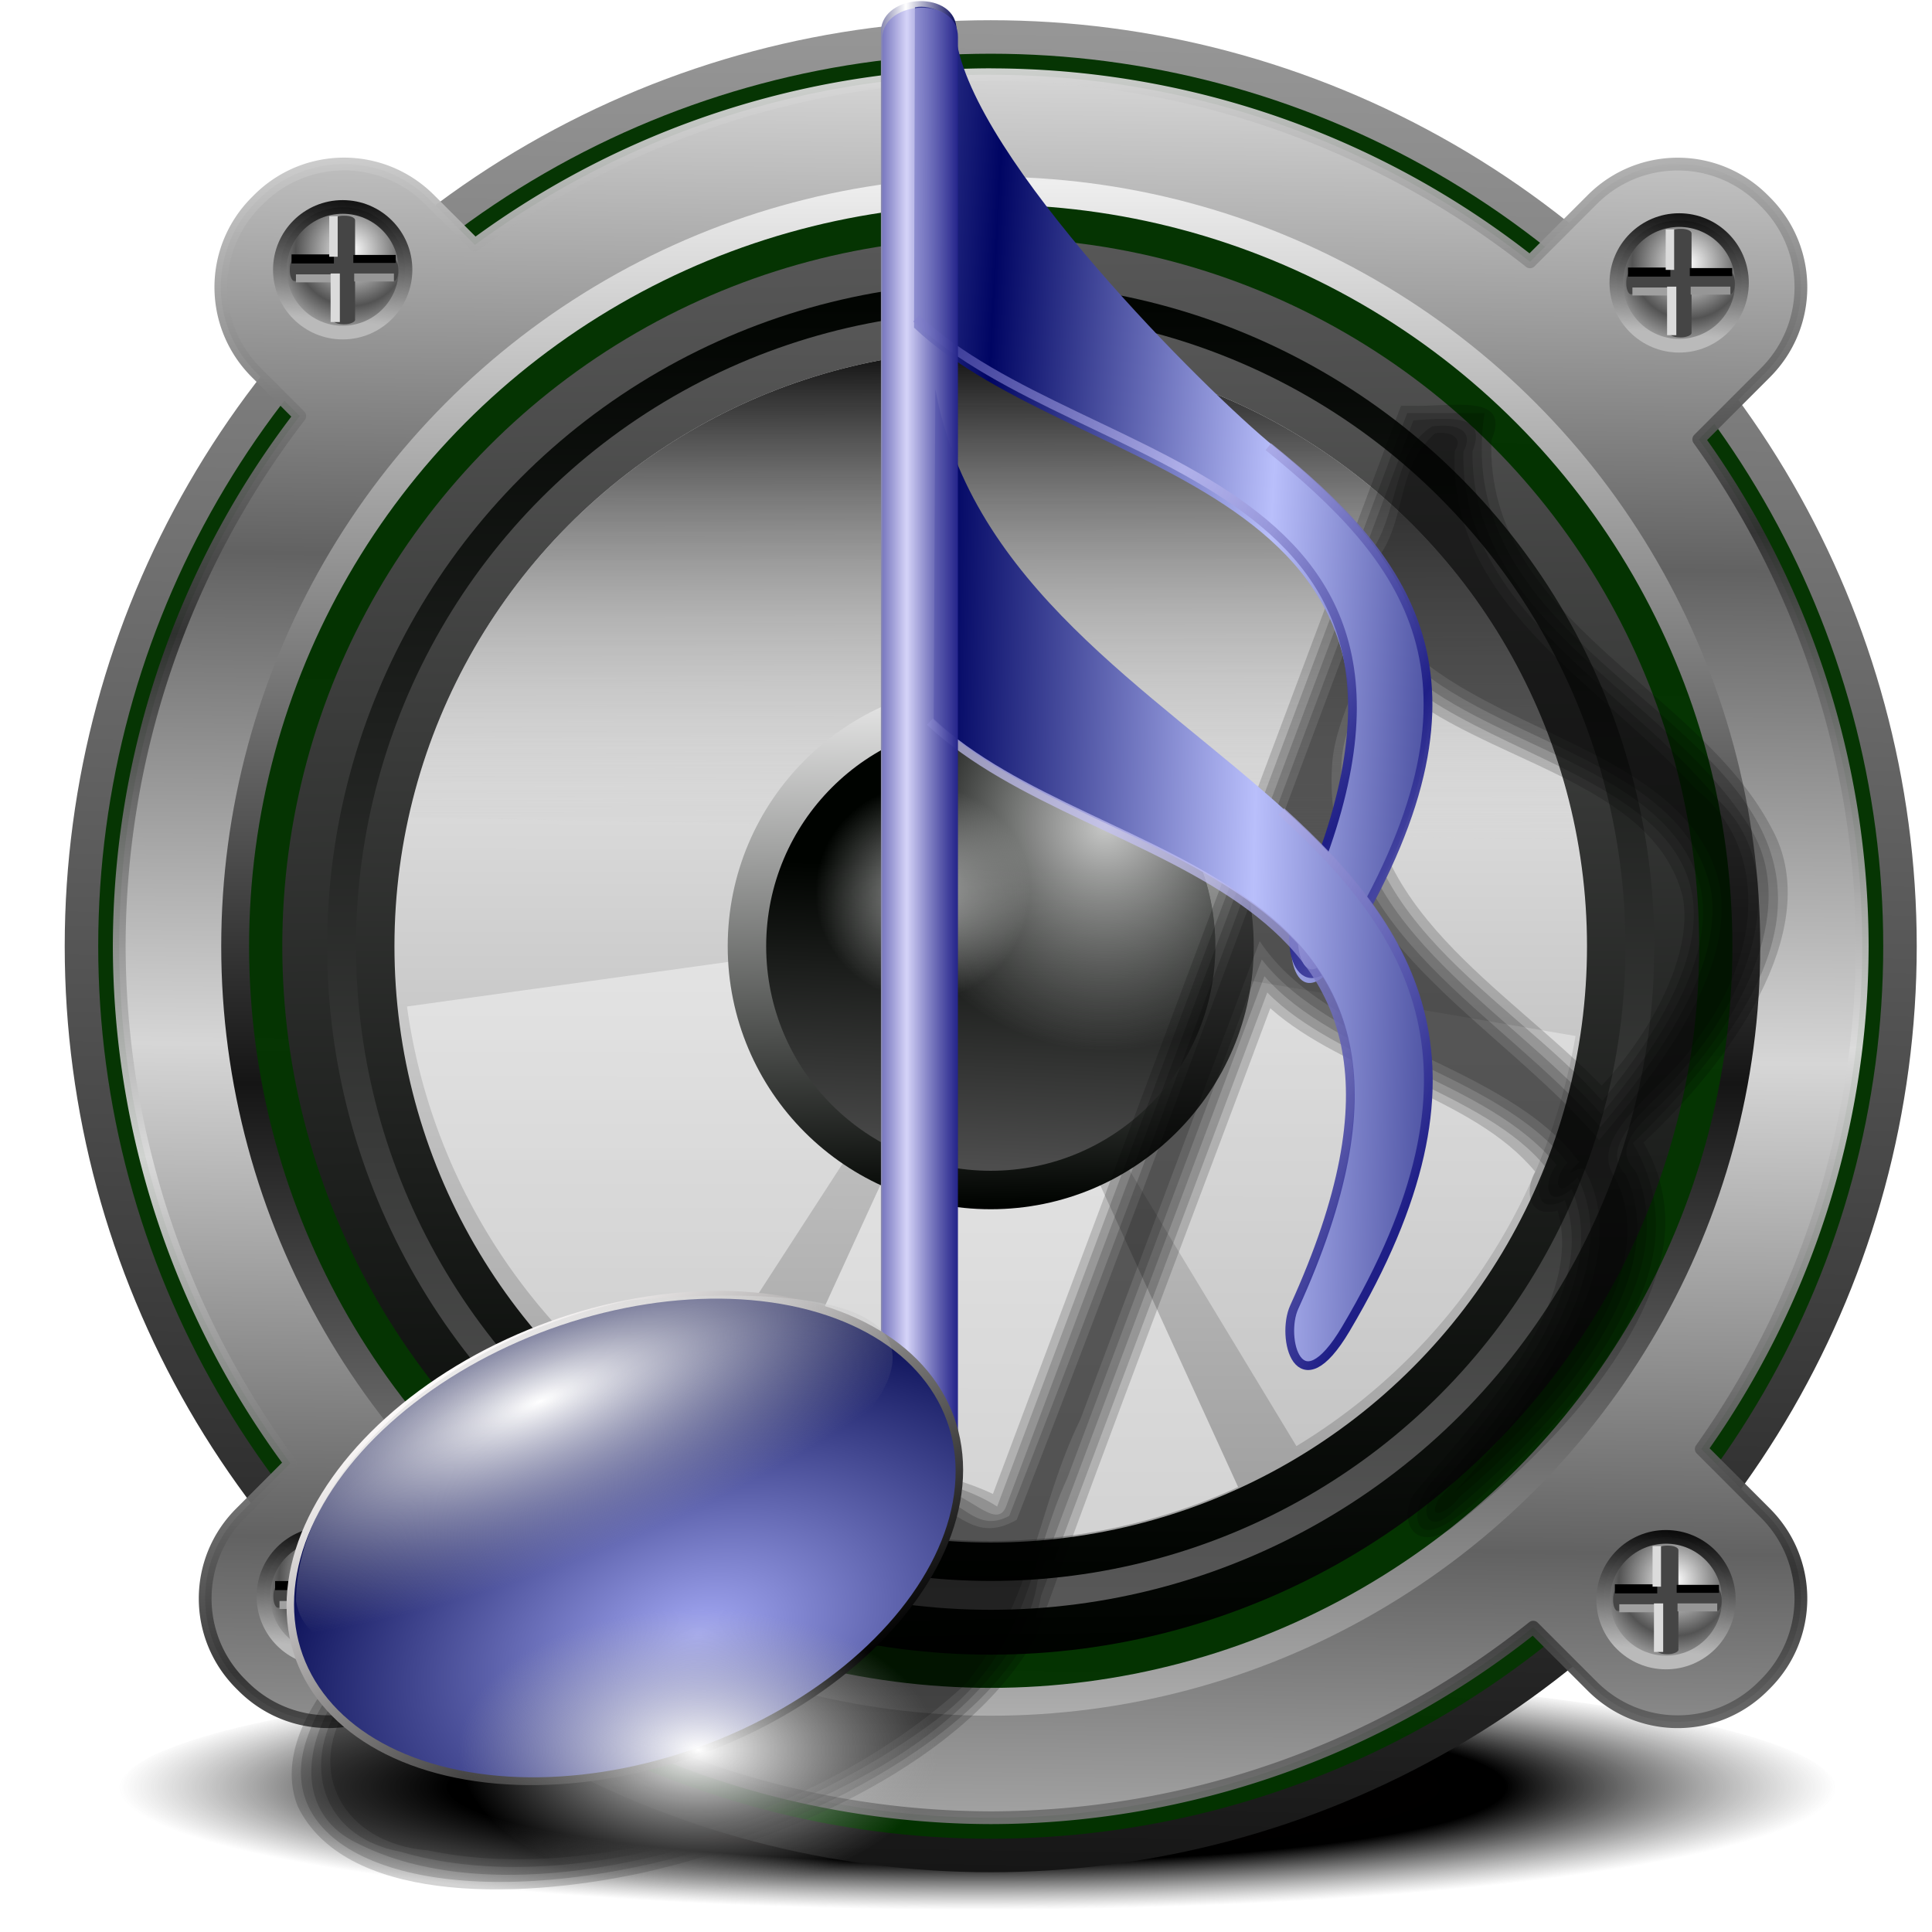 <?xml version="1.0" encoding="UTF-8" standalone="no"?>
<!-- Created with Inkscape (http://www.inkscape.org/) -->

<svg
   xmlns:dc="http://purl.org/dc/elements/1.1/"
   xmlns:cc="http://creativecommons.org/ns#"
   xmlns:rdf="http://www.w3.org/1999/02/22-rdf-syntax-ns#"
   xmlns:svg="http://www.w3.org/2000/svg"
   xmlns="http://www.w3.org/2000/svg"
   xmlns:xlink="http://www.w3.org/1999/xlink"
   xmlns:sodipodi="http://sodipodi.sourceforge.net/DTD/sodipodi-0.dtd"
   xmlns:inkscape="http://www.inkscape.org/namespaces/inkscape"
   width="255"
   height="255"
   viewBox="0 0 67.469 67.469"
   version="1.1"
   id="svg8"
   inkscape:version="0.92.5 (2060ec1f9f, 2020-04-08)"
   sodipodi:docname="package_edutainment_music.svg">
  <defs
     id="defs2">
    <linearGradient
       inkscape:collect="always"
       id="linearGradient5052">
      <stop
         style="stop-color:#040000;stop-opacity:1"
         offset="0"
         id="stop5048" />
      <stop
         id="stop5056"
         offset="0.615"
         style="stop-color:#000000;stop-opacity:1" />
      <stop
         style="stop-color:#454545;stop-opacity:0;"
         offset="1"
         id="stop5050" />
    </linearGradient>
    <linearGradient
       inkscape:collect="always"
       id="linearGradient4936">
      <stop
         style="stop-color:#ffffff;stop-opacity:1"
         offset="0"
         id="stop4932" />
      <stop
         style="stop-color:#535353;stop-opacity:1"
         offset="1"
         id="stop4934" />
    </linearGradient>
    <linearGradient
       inkscape:collect="always"
       id="linearGradient4916">
      <stop
         style="stop-color:#bababa;stop-opacity:1"
         offset="0"
         id="stop4912" />
      <stop
         style="stop-color:#000000;stop-opacity:0.884"
         offset="1"
         id="stop4914" />
    </linearGradient>
    <linearGradient
       inkscape:collect="always"
       id="linearGradient4906">
      <stop
         style="stop-color:#313131;stop-opacity:1"
         offset="0"
         id="stop4902" />
      <stop
         style="stop-color:#dcdcdc;stop-opacity:1"
         offset="1"
         id="stop4904" />
    </linearGradient>
    <linearGradient
       inkscape:collect="always"
       id="linearGradient4896">
      <stop
         style="stop-color:#ffffff;stop-opacity:0.593"
         offset="0"
         id="stop4892" />
      <stop
         style="stop-color:#ffffff;stop-opacity:0;"
         offset="1"
         id="stop4894" />
    </linearGradient>
    <linearGradient
       id="linearGradient4888"
       inkscape:collect="always">
      <stop
         id="stop4884"
         offset="0"
         style="stop-color:#ffffff;stop-opacity:0.78" />
      <stop
         id="stop4886"
         offset="1"
         style="stop-color:#f8f8f8;stop-opacity:0" />
    </linearGradient>
    <linearGradient
       inkscape:collect="always"
       id="linearGradient4869">
      <stop
         style="stop-color:#000300;stop-opacity:1"
         offset="0"
         id="stop4875" />
      <stop
         style="stop-color:#4d4d4d;stop-opacity:1"
         offset="1"
         id="stop4877" />
    </linearGradient>
    <linearGradient
       id="linearGradient4869-7"
       inkscape:collect="always">
      <stop
         id="stop4865"
         offset="0"
         style="stop-color:#000300;stop-opacity:1" />
      <stop
         id="stop4867"
         offset="1"
         style="stop-color:#eaeaea;stop-opacity:1" />
    </linearGradient>
    <linearGradient
       inkscape:collect="always"
       id="linearGradient4684">
      <stop
         style="stop-color:#030303;stop-opacity:1"
         offset="0"
         id="stop4707" />
      <stop
         style="stop-color:#cecece;stop-opacity:0"
         offset="1"
         id="stop4709" />
    </linearGradient>
    <linearGradient
       id="linearGradient4684-6"
       inkscape:collect="always">
      <stop
         id="stop4700"
         offset="0"
         style="stop-color:#9c9c9c;stop-opacity:1" />
      <stop
         id="stop4702"
         offset="1"
         style="stop-color:#ffffff;stop-opacity:1" />
    </linearGradient>
    <linearGradient
       inkscape:collect="always"
       id="linearGradient4684-3">
      <stop
         style="stop-color:#000300;stop-opacity:1"
         offset="0"
         id="stop4680" />
      <stop
         style="stop-color:#575757;stop-opacity:1"
         offset="1"
         id="stop4682" />
    </linearGradient>
    <linearGradient
       id="linearGradient4674"
       inkscape:collect="always">
      <stop
         id="stop4670"
         offset="0"
         style="stop-color:#151515;stop-opacity:1" />
      <stop
         id="stop4672"
         offset="1"
         style="stop-color:#eeeeee;stop-opacity:1" />
    </linearGradient>
    <linearGradient
       inkscape:collect="always"
       id="linearGradient4647">
      <stop
         style="stop-color:#626262;stop-opacity:1"
         offset="0"
         id="stop4643" />
      <stop
         style="stop-color:#d6d6d6;stop-opacity:1"
         offset="1"
         id="stop4645" />
    </linearGradient>
    <linearGradient
       inkscape:collect="always"
       id="linearGradient914">
      <stop
         style="stop-color:#151515;stop-opacity:1"
         offset="0"
         id="stop910" />
      <stop
         style="stop-color:#969696;stop-opacity:1"
         offset="1"
         id="stop912" />
    </linearGradient>
    <clipPath
       clipPathUnits="userSpaceOnUse"
       id="clipPath2059">
      <path
         d="m -10.1,231.685 c 3.559,2.506 4.832,-0.585 2.965,-3.064 -3.182,-4.225 -6.444,-9.84 -12.355,-15.913 -2.595,-2.669 -11.861,-7.808 -11.861,-7.808 0,0 -0.115,-2.188 -0.099,-3.064 0.011,-0.582 -0.566,-0.564 -0.89,-0.297 -0.782,0.645 -2.471,2.57 -2.471,2.57 l -1.68,-0.099 -1.087,-1.581 c -0.297,-0.411 -0.636,-0.346 -0.89,0 -0.545,1.85 -0.879,3.885 -3.459,3.954 l 4.448,3.954 c 7.766,1.553 15.579,5.585 20.262,14.332 0,0 4.526,5.194 7.116,7.018 z"
         id="path2061"
         sodipodi:nodetypes="csscsscccccccs"
         inkscape:connector-curvature="0"
         stroke-dasharray="none"
         stroke-opacity="1"
         fill="#ffffff"
         fill-rule="evenodd"
         stroke="none"
         stroke-linejoin="miter"
         fill-opacity="1"
         stroke-linecap="butt"
         stroke-width="0.048"
         stroke-miterlimit="4" />
    </clipPath>
    <clipPath
       id="clipPath2059-5"
       clipPathUnits="userSpaceOnUse">
      <path
         stroke-miterlimit="4"
         stroke-width="0.048"
         stroke-linecap="butt"
         fill-opacity="1"
         stroke-linejoin="miter"
         stroke="none"
         fill-rule="evenodd"
         fill="#ffffff"
         stroke-opacity="1"
         stroke-dasharray="none"
         inkscape:connector-curvature="0"
         sodipodi:nodetypes="csscsscccccccs"
         id="path2061-3"
         d="m -10.1,231.685 c 3.559,2.506 4.832,-0.585 2.965,-3.064 -3.182,-4.225 -6.444,-9.84 -12.355,-15.913 -2.595,-2.669 -11.861,-7.808 -11.861,-7.808 0,0 -0.115,-2.188 -0.099,-3.064 0.011,-0.582 -0.566,-0.564 -0.89,-0.297 -0.782,0.645 -2.471,2.57 -2.471,2.57 l -1.68,-0.099 -1.087,-1.581 c -0.297,-0.411 -0.636,-0.346 -0.89,0 -0.545,1.85 -0.879,3.885 -3.459,3.954 l 4.448,3.954 c 7.766,1.553 15.579,5.585 20.262,14.332 0,0 4.526,5.194 7.116,7.018 z" />
    </clipPath>
    <clipPath
       id="clipPath">
      <path
         fill-opacity="0.95"
         stroke="none"
         fill="#1b1b1b"
         sodipodi:nodetypes="csssscc"
         inkscape:connector-curvature="0"
         id="rect5264"
         d="m -515.73,435.564 v 5.838 c 0,9.743 -7.844,17.587 -17.587,17.587 h -135.051 c -9.743,0 -17.587,-7.844 -17.587,-17.587 v -5.838 z" />
    </clipPath>
    <clipPath
       clipPathUnits="userSpaceOnUse"
       id="clipPath2059-7">
      <path
         d="m -10.1,231.685 c 3.559,2.506 4.832,-0.585 2.965,-3.064 -3.182,-4.225 -6.444,-9.84 -12.355,-15.913 -2.595,-2.669 -11.861,-7.808 -11.861,-7.808 0,0 -0.115,-2.188 -0.099,-3.064 0.011,-0.582 -0.566,-0.564 -0.89,-0.297 -0.782,0.645 -2.471,2.57 -2.471,2.57 l -1.68,-0.099 -1.087,-1.581 c -0.297,-0.411 -0.636,-0.346 -0.89,0 -0.545,1.85 -0.879,3.885 -3.459,3.954 l 4.448,3.954 c 7.766,1.553 15.579,5.585 20.262,14.332 0,0 4.526,5.194 7.116,7.018 z"
         id="path2061-5"
         sodipodi:nodetypes="csscsscccccccs"
         inkscape:connector-curvature="0"
         stroke-dasharray="none"
         stroke-opacity="1"
         fill="#ffffff"
         fill-rule="evenodd"
         stroke="none"
         stroke-linejoin="miter"
         fill-opacity="1"
         stroke-linecap="butt"
         stroke-width="0.048"
         stroke-miterlimit="4" />
    </clipPath>
    <clipPath
       clipPathUnits="userSpaceOnUse"
       id="clipPath1162">
      <path
         stroke-miterlimit="4"
         stroke-width="0.071"
         stroke-linecap="round"
         fill-opacity="0.347"
         stroke-linejoin="round"
         stroke="none"
         fill="#000000"
         stroke-opacity="1"
         stroke-dasharray="none"
         inkscape:connector-curvature="0"
         d="m -65.65,239.846 c -9.358,0 -16.952,7.594 -16.952,16.952 0,9.358 7.594,16.941 16.952,16.941 0.292,0 0.579,-0.008 0.868,-0.022 2.123,-0.108 4.148,-0.606 5.995,-1.424 l 2.67,3.971 c -0.226,0.495 -0.245,0.964 -0.011,1.313 l 15.673,23.326 c 0.495,0.737 1.944,0.632 3.248,-0.245 1.304,-0.876 1.964,-2.177 1.468,-2.914 L -51.423,274.417 c -0.233,-0.347 -0.683,-0.499 -1.224,-0.478 l -2.558,-3.804 c 3.96,-3.1 6.507,-7.92 6.507,-13.337 0,-9.358 -7.594,-16.952 -16.952,-16.952 z m 0,2.581 c 7.929,0 14.371,6.442 14.371,14.371 0,7.929 -6.442,14.36 -14.371,14.36 -7.929,0 -14.349,-6.431 -14.349,-14.36 0,-0.248 -0.001,-0.489 0.011,-0.734 0.384,-7.586 6.657,-13.637 14.338,-13.637 z"
         id="path1164" />
    </clipPath>
    <linearGradient
       inkscape:collect="always"
       xlink:href="#linearGradient914"
       id="linearGradient916"
       x1="-5.084"
       y1="293.944"
       x2="-3.972"
       y2="232.286"
       gradientUnits="userSpaceOnUse"
       gradientTransform="matrix(1.053,0,0,1.053,40.202,-14.098)" />
    <linearGradient
       inkscape:collect="always"
       xlink:href="#linearGradient4674"
       id="linearGradient920"
       gradientUnits="userSpaceOnUse"
       gradientTransform="matrix(0.875,0,0,0.875,39.255,32.669)"
       x1="-3.972"
       y1="268.224"
       x2="-3.972"
       y2="232.286"
       spreadMethod="reflect" />
    <linearGradient
       inkscape:collect="always"
       xlink:href="#linearGradient4647"
       id="linearGradient4649"
       x1="50.423"
       y1="250.496"
       x2="50.627"
       y2="234.183"
       gradientUnits="userSpaceOnUse"
       spreadMethod="reflect"
       gradientTransform="matrix(1.053,0,0,1.053,-20.761,-14.655)" />
    <linearGradient
       inkscape:collect="always"
       xlink:href="#linearGradient4684-3"
       id="linearGradient4686"
       x1="52.249"
       y1="286.404"
       x2="51.386"
       y2="239.953"
       gradientUnits="userSpaceOnUse"
       gradientTransform="matrix(1.053,0,0,1.053,-20.761,-14.655)" />
    <linearGradient
       inkscape:collect="always"
       xlink:href="#linearGradient4684-3"
       id="linearGradient4690"
       gradientUnits="userSpaceOnUse"
       x1="54.404"
       y1="239.552"
       x2="54.449"
       y2="286.35"
       gradientTransform="matrix(0.986,0,0,0.986,-17.256,2.902)" />
    <linearGradient
       inkscape:collect="always"
       xlink:href="#linearGradient4684-3"
       id="linearGradient4694"
       gradientUnits="userSpaceOnUse"
       gradientTransform="matrix(0.944,0,0,0.944,-15.002,-510.961)"
       x1="54.404"
       y1="239.552"
       x2="54.449"
       y2="286.35" />
    <linearGradient
       inkscape:collect="always"
       xlink:href="#linearGradient4684-6"
       id="linearGradient4698"
       gradientUnits="userSpaceOnUse"
       gradientTransform="matrix(0.886,0,0,0.886,-11.997,-495.913)"
       x1="54.404"
       y1="239.552"
       x2="54.449"
       y2="286.35" />
    <linearGradient
       inkscape:collect="always"
       xlink:href="#linearGradient4684"
       id="linearGradient4712"
       gradientUnits="userSpaceOnUse"
       gradientTransform="matrix(0.886,0,0,0.886,-11.997,-495.913)"
       x1="55.541"
       y1="287.399"
       x2="55.586"
       y2="267.035" />
    <filter
       inkscape:collect="always"
       style="color-interpolation-filters:sRGB"
       id="filter4789"
       x="-0.044"
       width="1.089"
       y="-0.052"
       height="1.105">
      <feGaussianBlur
         inkscape:collect="always"
         stdDeviation="0.362"
         id="feGaussianBlur4791" />
    </filter>
    <filter
       inkscape:collect="always"
       style="color-interpolation-filters:sRGB"
       id="filter4853"
       x="-0.034"
       width="1.067"
       y="-0.039"
       height="1.077">
      <feGaussianBlur
         inkscape:collect="always"
         stdDeviation="0.273"
         id="feGaussianBlur4855" />
    </filter>
    <filter
       inkscape:collect="always"
       style="color-interpolation-filters:sRGB"
       id="filter4857"
       x="-0.092"
       width="1.185"
       y="-0.077"
       height="1.154">
      <feGaussianBlur
         inkscape:collect="always"
         stdDeviation="0.634"
         id="feGaussianBlur4859" />
    </filter>
    <linearGradient
       inkscape:collect="always"
       xlink:href="#linearGradient4869-7"
       id="linearGradient4863"
       gradientUnits="userSpaceOnUse"
       x1="52.249"
       y1="286.404"
       x2="51.386"
       y2="239.953"
       gradientTransform="matrix(0.391,0,0,0.391,14.046,159.656)" />
    <linearGradient
       inkscape:collect="always"
       xlink:href="#linearGradient4869"
       id="linearGradient4873"
       gradientUnits="userSpaceOnUse"
       gradientTransform="matrix(0.334,0,0,0.334,17.051,174.704)"
       x1="49.567"
       y1="254.891"
       x2="48.369"
       y2="285.881" />
    <radialGradient
       inkscape:collect="always"
       xlink:href="#linearGradient4888"
       id="radialGradient4882"
       cx="56.389"
       cy="259.296"
       fx="56.389"
       fy="259.296"
       r="7.446"
       gradientUnits="userSpaceOnUse"
       gradientTransform="matrix(1.053,0,0,1.053,-20.761,-14.655)" />
    <radialGradient
       inkscape:collect="always"
       xlink:href="#linearGradient4896"
       id="radialGradient4898"
       cx="49.251"
       cy="261.138"
       fx="49.251"
       fy="261.138"
       r="2.603"
       gradientUnits="userSpaceOnUse"
       gradientTransform="matrix(1.44,0,0,1.44,-38.697,-115.349)" />
    <linearGradient
       inkscape:collect="always"
       xlink:href="#linearGradient4906"
       id="linearGradient4908"
       x1="53.698"
       y1="251.114"
       x2="52.598"
       y2="233.901"
       gradientUnits="userSpaceOnUse"
       spreadMethod="reflect"
       gradientTransform="matrix(1.053,0,0,1.053,-20.761,-14.655)" />
    <linearGradient
       inkscape:collect="always"
       xlink:href="#linearGradient4916"
       id="linearGradient4918"
       x1="17.613"
       y1="242.118"
       x2="17.983"
       y2="238.186"
       gradientUnits="userSpaceOnUse"
       gradientTransform="translate(13.389,0.425)" />
    <radialGradient
       inkscape:collect="always"
       xlink:href="#linearGradient4936"
       id="radialGradient4938"
       cx="31.344"
       cy="240.257"
       fx="31.344"
       fy="240.257"
       r="1.652"
       gradientUnits="userSpaceOnUse"
       spreadMethod="reflect"
       gradientTransform="matrix(1.124,0,0,1.124,-3.854,-29.868)" />
    <linearGradient
       inkscape:collect="always"
       xlink:href="#linearGradient4916"
       id="linearGradient4990"
       gradientUnits="userSpaceOnUse"
       gradientTransform="translate(13.389,0.425)"
       x1="17.613"
       y1="242.118"
       x2="17.983"
       y2="238.186" />
    <radialGradient
       inkscape:collect="always"
       xlink:href="#linearGradient4936"
       id="radialGradient4992"
       gradientUnits="userSpaceOnUse"
       gradientTransform="matrix(1.124,0,0,1.124,-3.854,-29.868)"
       cx="31.344"
       cy="240.257"
       fx="31.344"
       fy="240.257"
       r="1.652"
       spreadMethod="reflect" />
    <linearGradient
       inkscape:collect="always"
       xlink:href="#linearGradient4916"
       id="linearGradient5016"
       gradientUnits="userSpaceOnUse"
       gradientTransform="translate(13.389,0.425)"
       x1="17.613"
       y1="242.118"
       x2="17.983"
       y2="238.186" />
    <radialGradient
       inkscape:collect="always"
       xlink:href="#linearGradient4936"
       id="radialGradient5018"
       gradientUnits="userSpaceOnUse"
       gradientTransform="matrix(1.124,0,0,1.124,-3.854,-29.868)"
       cx="31.344"
       cy="240.257"
       fx="31.344"
       fy="240.257"
       r="1.652"
       spreadMethod="reflect" />
    <linearGradient
       inkscape:collect="always"
       xlink:href="#linearGradient4916"
       id="linearGradient5042"
       gradientUnits="userSpaceOnUse"
       gradientTransform="translate(13.389,0.425)"
       x1="17.613"
       y1="242.118"
       x2="17.983"
       y2="238.186" />
    <radialGradient
       inkscape:collect="always"
       xlink:href="#linearGradient4936"
       id="radialGradient5044"
       gradientUnits="userSpaceOnUse"
       gradientTransform="matrix(1.124,0,0,1.124,-3.854,-29.868)"
       cx="31.344"
       cy="240.257"
       fx="31.344"
       fy="240.257"
       r="1.652"
       spreadMethod="reflect" />
    <radialGradient
       inkscape:collect="always"
       xlink:href="#linearGradient5052"
       id="radialGradient5054"
       cx="34.352"
       cy="291.501"
       fx="34.352"
       fy="291.501"
       r="29.997"
       gradientTransform="matrix(1,0,0,0.143,-0.218,250.252)"
       gradientUnits="userSpaceOnUse" />
    <linearGradient
       id="linearGradient4062">
      <stop
         stop-opacity="0.697"
         stop-color="#c4c2f6"
         id="stop4064" />
      <stop
         stop-opacity="1"
         stop-color="#1f1f87"
         offset="1"
         id="stop4066" />
    </linearGradient>
    <linearGradient
       id="linearGradient2403">
      <stop
         stop-opacity="1"
         stop-color="#000563"
         id="stop2405" />
      <stop
         stop-opacity="1"
         stop-color="#b9bffb"
         id="stop2407"
         offset="1" />
    </linearGradient>
    <linearGradient
       id="linearGradient2393">
      <stop
         stop-opacity="1"
         stop-color="#ffffff"
         id="stop2395" />
      <stop
         stop-opacity="1"
         stop-color="#000155"
         id="stop2397"
         offset="1" />
    </linearGradient>
    <linearGradient
       id="linearGradient2373">
      <stop
         stop-opacity="1"
         stop-color="#ffffff"
         id="stop2375" />
      <stop
         stop-opacity="0"
         stop-color="#aaaaaa"
         offset="1"
         id="stop2377" />
    </linearGradient>
    <linearGradient
       id="linearGradient2361">
      <stop
         stop-opacity="1"
         stop-color="#a3a8f4"
         id="stop2363" />
      <stop
         stop-opacity="1"
         stop-color="#00054c"
         id="stop2365"
         offset="1" />
    </linearGradient>
    <linearGradient
       id="linearGradient3578">
      <stop
         stop-opacity="1"
         stop-color="#000000"
         id="stop3580" />
      <stop
         stop-opacity="1"
         stop-color="#fffcfc"
         offset="1"
         id="stop3582" />
    </linearGradient>
    <radialGradient
       r="40.08"
       fy="281.29"
       fx="181.84"
       cy="281.29"
       cx="181.84"
       gradientTransform="matrix(0.016,-0.275,0.42,0.023,-159.354,327.182)"
       gradientUnits="userSpaceOnUse"
       id="radialGradient4065"
       xlink:href="#linearGradient2361"
       inkscape:collect="always" />
    <radialGradient
       r="40.08"
       fy="268.28"
       fx="205.52"
       cy="268.28"
       cx="205.52"
       gradientTransform="matrix(0.025,0.141,-0.415,0.155,63.132,212.49)"
       gradientUnits="userSpaceOnUse"
       id="radialGradient4067"
       xlink:href="#linearGradient2373"
       inkscape:collect="always" />
    <linearGradient
       y2="201.99"
       x2="212.75"
       y1="201.99"
       x1="206.77"
       spreadMethod="reflect"
       gradientTransform="matrix(0.306,0,0,0.307,-93.499,205.414)"
       gradientUnits="userSpaceOnUse"
       id="linearGradient4041"
       xlink:href="#linearGradient4062"
       inkscape:collect="always" />
    <linearGradient
       y2="138.04"
       x2="92.86"
       y1="120.9"
       x1="59.5"
       gradientTransform="matrix(0.306,0,0,0.306,-35.833,223.484)"
       gradientUnits="userSpaceOnUse"
       id="linearGradient4044"
       xlink:href="#linearGradient4062"
       inkscape:collect="always" />
    <linearGradient
       y2="174.54"
       x2="245.58"
       y1="173.74"
       x1="209.81"
       spreadMethod="reflect"
       gradientTransform="matrix(0.306,0,0,0.307,-93.141,205.184)"
       gradientUnits="userSpaceOnUse"
       id="linearGradient4048"
       xlink:href="#linearGradient2403"
       inkscape:collect="always" />
    <linearGradient
       spreadMethod="reflect"
       y2="106.56"
       x2="82.07"
       y1="86.02"
       x1="51.14"
       gradientTransform="matrix(0.306,0,0,0.306,-35.702,223.359)"
       gradientUnits="userSpaceOnUse"
       id="linearGradient4051"
       xlink:href="#linearGradient4062"
       inkscape:collect="always" />
    <linearGradient
       y2="178.17"
       x2="248.41"
       y1="176.44"
       x1="215.44"
       spreadMethod="reflect"
       gradientTransform="matrix(0.306,0,0,0.307,-93.222,191.864)"
       gradientUnits="userSpaceOnUse"
       id="linearGradient4055"
       xlink:href="#linearGradient2403"
       inkscape:collect="always" />
    <linearGradient
       y2="201.99"
       x2="212.75"
       y1="201.99"
       x1="206.77"
       spreadMethod="reflect"
       gradientTransform="matrix(0.306,0,0,0.307,-93.547,205.184)"
       gradientUnits="userSpaceOnUse"
       id="linearGradient4060"
       xlink:href="#linearGradient2393"
       inkscape:collect="always" />
    <linearGradient
       gradientUnits="userSpaceOnUse"
       y2="237.01"
       x2="160.09"
       y1="290.32"
       x1="185.58"
       id="linearGradient4071"
       xlink:href="#linearGradient3578"
       inkscape:collect="always"
       gradientTransform="matrix(0.312,0,0,0.307,-95.123,198.885)" />
    <radialGradient
       inkscape:collect="always"
       xlink:href="#linearGradient2373"
       id="radialGradient1409"
       cx="-36.38"
       cy="293.833"
       fx="-36.38"
       fy="293.833"
       r="6.685"
       gradientTransform="matrix(1.253,0,0,0.737,8.065,78.662)"
       gradientUnits="userSpaceOnUse" />
    <filter
       inkscape:collect="always"
       style="color-interpolation-filters:sRGB"
       id="filter1422"
       x="-0.012"
       width="1.025"
       y="-0.011"
       height="1.022">
      <feGaussianBlur
         inkscape:collect="always"
         stdDeviation="0.921"
         id="feGaussianBlur1424" />
    </filter>
  </defs>
  <sodipodi:namedview
     id="base"
     pagecolor="#ff0000"
     bordercolor="#666666"
     borderopacity="1.0"
     inkscape:pageopacity="0"
     inkscape:pageshadow="2"
     inkscape:zoom="3.5058824"
     inkscape:cx="127.5"
     inkscape:cy="127.5"
     inkscape:document-units="px"
     inkscape:current-layer="layer1"
     showgrid="false"
     inkscape:snap-to-guides="false"
     inkscape:snap-grids="false"
     inkscape:snap-others="false"
     inkscape:object-nodes="false"
     inkscape:snap-nodes="false"
     inkscape:snap-global="false"
     inkscape:window-width="1920"
     inkscape:window-height="1056"
     inkscape:window-x="0"
     inkscape:window-y="0"
     inkscape:window-maximized="1"
     units="px"
     showguides="false" />
  <g
     inkscape:label="Layer 1"
     inkscape:groupmode="layer"
     id="layer1"
     transform="translate(0,-229.531)">
    <ellipse
       style="opacity:1;fill:url(#radialGradient5054);fill-opacity:1;fill-rule:evenodd;stroke:none;stroke-width:0.476;stroke-linecap:round;stroke-linejoin:round;stroke-miterlimit:4;stroke-dasharray:none;stroke-dashoffset:0;stroke-opacity:1;paint-order:normal"
       id="path5046"
       cx="34.135"
       cy="292.046"
       rx="29.997"
       ry="4.301" />
    <circle
       style="opacity:1;fill:#043300;fill-opacity:0.988;fill-rule:evenodd;stroke:url(#linearGradient916);stroke-width:1.17;stroke-linecap:round;stroke-linejoin:round;stroke-miterlimit:4;stroke-dasharray:none;stroke-dashoffset:0;stroke-opacity:1;paint-order:normal"
       id="path908"
       cx="34.598"
       cy="262.575"
       r="31.753" />
    <path
       style="opacity:1;fill:url(#linearGradient4649);fill-opacity:1;fill-rule:evenodd;stroke:none;stroke-width:1.245;stroke-linecap:round;stroke-linejoin:round;stroke-miterlimit:4;stroke-dasharray:none;stroke-dashoffset:0;stroke-opacity:1;paint-order:normal"
       d="m 34.598,232.14 a 30.435,30.435 0 0 0 -18.013,5.945 l -1.587,-1.587 c -1.653,-1.653 -4.315,-1.653 -5.968,0 l -0.078,0.078 c -1.653,1.653 -1.653,4.315 0,5.968 l 1.516,1.516 a 30.435,30.435 0 0 0 -6.304,18.514 30.435,30.435 0 0 0 5.979,18.058 l -1.738,1.738 c -1.653,1.653 -1.653,4.315 0,5.968 l 0.078,0.078 c 1.653,1.653 4.315,1.653 5.968,0 l 1.69,-1.69 a 30.435,30.435 0 0 0 18.457,6.283 30.435,30.435 0 0 0 18.945,-6.654 l 2.062,2.062 c 1.653,1.653 4.315,1.653 5.968,0 l 0.078,-0.078 c 1.653,-1.653 1.653,-4.315 0,-5.968 l -2.239,-2.239 a 30.435,30.435 0 0 0 5.621,-17.556 30.435,30.435 0 0 0 -5.709,-17.702 l 2.327,-2.327 c 1.653,-1.653 1.653,-4.315 0,-5.968 l -0.078,-0.078 c -1.653,-1.653 -4.315,-1.653 -5.968,0 l -2.174,2.174 a 30.435,30.435 0 0 0 -18.832,-6.533 z"
       id="path922"
       inkscape:connector-curvature="0" />
    <circle
       r="26.386"
       cy="262.575"
       cx="34.598"
       id="circle918"
       style="opacity:1;fill:#043300;fill-opacity:0.988;fill-rule:evenodd;stroke:url(#linearGradient920);stroke-width:0.973;stroke-linecap:round;stroke-linejoin:round;stroke-miterlimit:4;stroke-dasharray:none;stroke-dashoffset:0;stroke-opacity:1;paint-order:normal" />
    <circle
       style="opacity:1;fill:url(#linearGradient4686);fill-opacity:1;fill-rule:evenodd;stroke:none;stroke-width:0.912;stroke-linecap:round;stroke-linejoin:round;stroke-miterlimit:4;stroke-dasharray:none;stroke-dashoffset:0;stroke-opacity:1;paint-order:normal"
       id="circle4676"
       cx="34.598"
       cy="262.575"
       r="24.74" />
    <circle
       r="23.173"
       cy="262.575"
       cx="34.598"
       id="circle4688"
       style="opacity:1;fill:url(#linearGradient4690);fill-opacity:1;fill-rule:evenodd;stroke:none;stroke-width:0.854;stroke-linecap:round;stroke-linejoin:round;stroke-miterlimit:4;stroke-dasharray:none;stroke-dashoffset:0;stroke-opacity:1;paint-order:normal" />
    <circle
       style="opacity:1;fill:url(#linearGradient4694);fill-opacity:1;fill-rule:evenodd;stroke:none;stroke-width:0.817;stroke-linecap:round;stroke-linejoin:round;stroke-miterlimit:4;stroke-dasharray:none;stroke-dashoffset:0;stroke-opacity:1;paint-order:normal"
       id="circle4692"
       cx="34.598"
       cy="-262.575"
       r="22.166"
       transform="scale(1,-1)" />
    <circle
       transform="scale(1,-1)"
       r="20.823"
       cy="-262.575"
       cx="34.598"
       id="circle4696"
       style="opacity:1;fill:url(#linearGradient4698);fill-opacity:1;fill-rule:evenodd;stroke:none;stroke-width:0.767;stroke-linecap:round;stroke-linejoin:round;stroke-miterlimit:4;stroke-dasharray:none;stroke-dashoffset:0;stroke-opacity:1;paint-order:normal" />
    <path
       style="opacity:1;fill:url(#linearGradient4712);fill-opacity:1;fill-rule:evenodd;stroke:none;stroke-width:0.767;stroke-linecap:round;stroke-linejoin:round;stroke-miterlimit:4;stroke-dasharray:none;stroke-dashoffset:0;stroke-opacity:1;paint-order:normal"
       id="circle4705"
       transform="scale(1,-1)"
       sodipodi:type="arc"
       sodipodi:cx="34.598206"
       sodipodi:cy="-262.57462"
       sodipodi:rx="20.823219"
       sodipodi:ry="20.823219"
       sodipodi:start="0.17922603"
       sodipodi:end="2.9236183"
       sodipodi:open="true"
       d="m 55.088,-258.863 a 20.823,20.823 0 0 1 -20.086,17.107 20.823,20.823 0 0 1 -20.734,-16.316" />
    <path
       transform="matrix(1.053,0,0,-1.053,-20.761,-14.655)"
       style="opacity:1;fill:#ffffff;fill-opacity:0.549;fill-rule:evenodd;stroke:none;stroke-width:0.729;stroke-linecap:round;stroke-linejoin:round;stroke-miterlimit:4;stroke-dasharray:none;stroke-dashoffset:0;stroke-opacity:1;paint-order:normal;filter:url(#filter4857)"
       d="m 44.328,-281.203 a 19.772,19.772 0 0 1 16.45,-0.01 l -8.215,17.984 z"
       id="circle4714"
       inkscape:connector-curvature="0" />
    <path
       id="path4761"
       d="m 44.328,-281.203 a 19.772,19.772 0 0 1 16.45,-0.01 l -8.215,17.984 z"
       style="opacity:1;fill:#ffffff;fill-opacity:0.362;fill-rule:evenodd;stroke:none;stroke-width:0.729;stroke-linecap:round;stroke-linejoin:round;stroke-miterlimit:4;stroke-dasharray:none;stroke-dashoffset:0;stroke-opacity:1;paint-order:normal;filter:url(#filter4853)"
       transform="matrix(0.592,-0.871,-0.871,-0.592,-225.897,152.169)"
       inkscape:connector-curvature="0"
       inkscape:transform-center-x="-12.058375"
       inkscape:transform-center-y="9.8450042" />
    <path
       inkscape:transform-center-y="10.012649"
       inkscape:transform-center-x="11.883403"
       inkscape:connector-curvature="0"
       transform="matrix(0.566,0.888,0.888,-0.566,238.831,66.155)"
       style="opacity:1;fill:#ffffff;fill-opacity:0.44;fill-rule:evenodd;stroke:none;stroke-width:0.729;stroke-linecap:round;stroke-linejoin:round;stroke-miterlimit:4;stroke-dasharray:none;stroke-dashoffset:0;stroke-opacity:1;paint-order:normal;filter:url(#filter4789)"
       d="m 44.328,-281.203 a 19.772,19.772 0 0 1 16.45,-0.01 l -8.215,17.984 z"
       id="path4763" />
    <circle
       r="9.185"
       cy="262.575"
       cx="34.598"
       id="circle4861"
       style="opacity:1;fill:url(#linearGradient4863);fill-opacity:1;fill-rule:evenodd;stroke:none;stroke-width:0.339;stroke-linecap:round;stroke-linejoin:round;stroke-miterlimit:4;stroke-dasharray:none;stroke-dashoffset:0;stroke-opacity:1;paint-order:normal" />
    <circle
       style="opacity:1;fill:url(#linearGradient4873);fill-opacity:1;fill-rule:evenodd;stroke:none;stroke-width:0.289;stroke-linecap:round;stroke-linejoin:round;stroke-miterlimit:4;stroke-dasharray:none;stroke-dashoffset:0;stroke-opacity:1;paint-order:normal"
       id="circle4871"
       cx="34.598"
       cy="262.575"
       r="7.842" />
    <circle
       r="7.842"
       cy="262.575"
       cx="34.598"
       id="circle4880"
       style="opacity:1;fill:url(#radialGradient4882);fill-opacity:1;fill-rule:evenodd;stroke:none;stroke-width:0.289;stroke-linecap:round;stroke-linejoin:round;stroke-miterlimit:4;stroke-dasharray:none;stroke-dashoffset:0;stroke-opacity:1;paint-order:normal" />
    <circle
       style="opacity:1;fill:url(#radialGradient4898);fill-opacity:1;fill-rule:evenodd;stroke:none;stroke-width:1.6;stroke-linecap:round;stroke-linejoin:round;stroke-miterlimit:4;stroke-dasharray:none;stroke-dashoffset:0;stroke-opacity:1;paint-order:normal"
       id="path4890"
       cx="32.228"
       cy="260.709"
       r="3.749" />
    <path
       inkscape:connector-curvature="0"
       id="path4900"
       d="m 34.598,232.14 a 30.435,30.435 0 0 0 -18.013,5.945 l -1.587,-1.587 c -1.653,-1.653 -4.315,-1.653 -5.968,0 l -0.078,0.078 c -1.653,1.653 -1.653,4.315 0,5.968 l 1.516,1.516 a 30.435,30.435 0 0 0 -6.304,18.514 30.435,30.435 0 0 0 5.979,18.058 l -1.738,1.738 c -1.653,1.653 -1.653,4.315 0,5.968 l 0.078,0.078 c 1.653,1.653 4.315,1.653 5.968,0 l 1.69,-1.69 a 30.435,30.435 0 0 0 18.457,6.283 30.435,30.435 0 0 0 18.945,-6.654 l 2.062,2.062 c 1.653,1.653 4.315,1.653 5.968,0 l 0.078,-0.078 c 1.653,-1.653 1.653,-4.315 0,-5.968 l -2.239,-2.239 a 30.435,30.435 0 0 0 5.621,-17.556 30.435,30.435 0 0 0 -5.709,-17.702 l 2.327,-2.327 c 1.653,-1.653 1.653,-4.315 0,-5.968 l -0.078,-0.078 c -1.653,-1.653 -4.315,-1.653 -5.968,0 l -2.174,2.174 a 30.435,30.435 0 0 0 -18.832,-6.533 z"
       style="opacity:1;fill:none;fill-opacity:1;fill-rule:evenodd;stroke:url(#linearGradient4908);stroke-width:0.446;stroke-linecap:round;stroke-linejoin:round;stroke-miterlimit:4;stroke-dasharray:none;stroke-dashoffset:0;stroke-opacity:0.944;paint-order:normal" />
    <g
       id="g4966"
       transform="matrix(1.053,0,0,1.053,-20.761,-14.655)">
      <circle
         r="2.072"
         cy="240.842"
         cx="31.081"
         id="path4910"
         style="opacity:1;fill:#818181;fill-opacity:1;fill-rule:evenodd;stroke:url(#linearGradient4918);stroke-width:0.476;stroke-linecap:round;stroke-linejoin:round;stroke-miterlimit:4;stroke-dasharray:none;stroke-dashoffset:0;stroke-opacity:1;paint-order:normal" />
      <circle
         style="opacity:1;fill:url(#radialGradient4938);fill-opacity:1;fill-rule:evenodd;stroke:none;stroke-width:0.427;stroke-linecap:round;stroke-linejoin:round;stroke-miterlimit:4;stroke-dasharray:none;stroke-dashoffset:0;stroke-opacity:1;paint-order:normal"
         id="circle4928"
         cx="31.081"
         cy="240.842"
         r="1.857" />
      <rect
         rx="0.146"
         ry="0.337"
         y="240.483"
         x="29.327"
         height="0.732"
         width="3.6"
         id="rect4940"
         style="opacity:1;fill:#454545;fill-opacity:1;fill-rule:evenodd;stroke:none;stroke-width:0.476;stroke-linecap:round;stroke-linejoin:round;stroke-miterlimit:4;stroke-dasharray:none;stroke-dashoffset:0;stroke-opacity:1;paint-order:normal" />
      <rect
         transform="rotate(90)"
         style="opacity:1;fill:#454545;fill-opacity:1;fill-rule:evenodd;stroke:none;stroke-width:0.476;stroke-linecap:round;stroke-linejoin:round;stroke-miterlimit:4;stroke-dasharray:none;stroke-dashoffset:0;stroke-opacity:1;paint-order:normal"
         id="rect4942"
         width="3.6"
         height="0.732"
         x="239.049"
         y="-31.492"
         ry="0.337"
         rx="0.146" />
      <path
         inkscape:connector-curvature="0"
         id="path4944"
         d="M 29.531,241.127 H 30.731"
         style="fill:none;stroke:#a0a0a0;stroke-width:0.265px;stroke-linecap:butt;stroke-linejoin:miter;stroke-opacity:1" />
      <path
         inkscape:connector-curvature="0"
         id="path4946"
         d="m 31.463,241.098 h 1.317"
         style="fill:none;stroke:#969696;stroke-width:0.265px;stroke-linecap:butt;stroke-linejoin:miter;stroke-opacity:1" />
      <path
         inkscape:connector-curvature="0"
         id="path4948"
         d="m 29.385,240.483 h 1.405"
         style="fill:none;stroke:#000000;stroke-width:0.301px;stroke-linecap:butt;stroke-linejoin:miter;stroke-opacity:1" />
      <path
         inkscape:connector-curvature="0"
         id="path4950"
         d="m 31.434,240.483 h 1.405"
         style="fill:none;stroke:#000000;stroke-width:0.265px;stroke-linecap:butt;stroke-linejoin:miter;stroke-opacity:1" />
      <path
         style="fill:none;stroke:#dbdbdb;stroke-width:0.306px;stroke-linecap:butt;stroke-linejoin:miter;stroke-opacity:1"
         d="m 30.834,240.966 v 1.61"
         id="path4952"
         inkscape:connector-curvature="0" />
      <path
         inkscape:connector-curvature="0"
         id="path4954"
         d="m 30.775,239.064 v 1.346"
         style="fill:none;stroke:#dbdbdb;stroke-width:0.28px;stroke-linecap:butt;stroke-linejoin:miter;stroke-opacity:1" />
    </g>
    <g
       id="g4988"
       transform="matrix(1.053,0,0,1.053,25.911,-14.196)">
      <circle
         style="opacity:1;fill:#818181;fill-opacity:1;fill-rule:evenodd;stroke:url(#linearGradient4990);stroke-width:0.476;stroke-linecap:round;stroke-linejoin:round;stroke-miterlimit:4;stroke-dasharray:none;stroke-dashoffset:0;stroke-opacity:1;paint-order:normal"
         id="circle4968"
         cx="31.081"
         cy="240.842"
         r="2.072" />
      <circle
         r="1.857"
         cy="240.842"
         cx="31.081"
         id="circle4970"
         style="opacity:1;fill:url(#radialGradient4992);fill-opacity:1;fill-rule:evenodd;stroke:none;stroke-width:0.427;stroke-linecap:round;stroke-linejoin:round;stroke-miterlimit:4;stroke-dasharray:none;stroke-dashoffset:0;stroke-opacity:1;paint-order:normal" />
      <rect
         style="opacity:1;fill:#454545;fill-opacity:1;fill-rule:evenodd;stroke:none;stroke-width:0.476;stroke-linecap:round;stroke-linejoin:round;stroke-miterlimit:4;stroke-dasharray:none;stroke-dashoffset:0;stroke-opacity:1;paint-order:normal"
         id="rect4972"
         width="3.6"
         height="0.732"
         x="29.327"
         y="240.483"
         ry="0.337"
         rx="0.146" />
      <rect
         rx="0.146"
         ry="0.337"
         y="-31.492"
         x="239.049"
         height="0.732"
         width="3.6"
         id="rect4974"
         style="opacity:1;fill:#454545;fill-opacity:1;fill-rule:evenodd;stroke:none;stroke-width:0.476;stroke-linecap:round;stroke-linejoin:round;stroke-miterlimit:4;stroke-dasharray:none;stroke-dashoffset:0;stroke-opacity:1;paint-order:normal"
         transform="rotate(90)" />
      <path
         style="fill:none;stroke:#a0a0a0;stroke-width:0.265px;stroke-linecap:butt;stroke-linejoin:miter;stroke-opacity:1"
         d="M 29.531,241.127 H 30.731"
         id="path4976"
         inkscape:connector-curvature="0" />
      <path
         style="fill:none;stroke:#969696;stroke-width:0.265px;stroke-linecap:butt;stroke-linejoin:miter;stroke-opacity:1"
         d="m 31.463,241.098 h 1.317"
         id="path4978"
         inkscape:connector-curvature="0" />
      <path
         style="fill:none;stroke:#000000;stroke-width:0.301px;stroke-linecap:butt;stroke-linejoin:miter;stroke-opacity:1"
         d="m 29.385,240.483 h 1.405"
         id="path4980"
         inkscape:connector-curvature="0" />
      <path
         style="fill:none;stroke:#000000;stroke-width:0.265px;stroke-linecap:butt;stroke-linejoin:miter;stroke-opacity:1"
         d="m 31.434,240.483 h 1.405"
         id="path4982"
         inkscape:connector-curvature="0" />
      <path
         inkscape:connector-curvature="0"
         id="path4984"
         d="m 30.834,240.966 v 1.61"
         style="fill:none;stroke:#dbdbdb;stroke-width:0.306px;stroke-linecap:butt;stroke-linejoin:miter;stroke-opacity:1" />
      <path
         style="fill:none;stroke:#dbdbdb;stroke-width:0.28px;stroke-linecap:butt;stroke-linejoin:miter;stroke-opacity:1"
         d="m 30.775,239.064 v 1.346"
         id="path4986"
         inkscape:connector-curvature="0" />
    </g>
    <g
       transform="matrix(1.053,0,0,1.053,-21.335,31.674)"
       id="g5014">
      <circle
         r="2.072"
         cy="240.842"
         cx="31.081"
         id="circle4994"
         style="opacity:1;fill:#818181;fill-opacity:1;fill-rule:evenodd;stroke:url(#linearGradient5016);stroke-width:0.476;stroke-linecap:round;stroke-linejoin:round;stroke-miterlimit:4;stroke-dasharray:none;stroke-dashoffset:0;stroke-opacity:1;paint-order:normal" />
      <circle
         style="opacity:1;fill:url(#radialGradient5018);fill-opacity:1;fill-rule:evenodd;stroke:none;stroke-width:0.427;stroke-linecap:round;stroke-linejoin:round;stroke-miterlimit:4;stroke-dasharray:none;stroke-dashoffset:0;stroke-opacity:1;paint-order:normal"
         id="circle4996"
         cx="31.081"
         cy="240.842"
         r="1.857" />
      <rect
         rx="0.146"
         ry="0.337"
         y="240.483"
         x="29.327"
         height="0.732"
         width="3.6"
         id="rect4998"
         style="opacity:1;fill:#454545;fill-opacity:1;fill-rule:evenodd;stroke:none;stroke-width:0.476;stroke-linecap:round;stroke-linejoin:round;stroke-miterlimit:4;stroke-dasharray:none;stroke-dashoffset:0;stroke-opacity:1;paint-order:normal" />
      <rect
         transform="rotate(90)"
         style="opacity:1;fill:#454545;fill-opacity:1;fill-rule:evenodd;stroke:none;stroke-width:0.476;stroke-linecap:round;stroke-linejoin:round;stroke-miterlimit:4;stroke-dasharray:none;stroke-dashoffset:0;stroke-opacity:1;paint-order:normal"
         id="rect5000"
         width="3.6"
         height="0.732"
         x="239.049"
         y="-31.492"
         ry="0.337"
         rx="0.146" />
      <path
         inkscape:connector-curvature="0"
         id="path5002"
         d="M 29.531,241.127 H 30.731"
         style="fill:none;stroke:#a0a0a0;stroke-width:0.265px;stroke-linecap:butt;stroke-linejoin:miter;stroke-opacity:1" />
      <path
         inkscape:connector-curvature="0"
         id="path5004"
         d="m 31.463,241.098 h 1.317"
         style="fill:none;stroke:#969696;stroke-width:0.265px;stroke-linecap:butt;stroke-linejoin:miter;stroke-opacity:1" />
      <path
         inkscape:connector-curvature="0"
         id="path5006"
         d="m 29.385,240.483 h 1.405"
         style="fill:none;stroke:#000000;stroke-width:0.301px;stroke-linecap:butt;stroke-linejoin:miter;stroke-opacity:1" />
      <path
         inkscape:connector-curvature="0"
         id="path5008"
         d="m 31.434,240.483 h 1.405"
         style="fill:none;stroke:#000000;stroke-width:0.265px;stroke-linecap:butt;stroke-linejoin:miter;stroke-opacity:1" />
      <path
         style="fill:none;stroke:#dbdbdb;stroke-width:0.306px;stroke-linecap:butt;stroke-linejoin:miter;stroke-opacity:1"
         d="m 30.834,240.966 v 1.61"
         id="path5010"
         inkscape:connector-curvature="0" />
      <path
         inkscape:connector-curvature="0"
         id="path5012"
         d="m 30.775,239.064 v 1.346"
         style="fill:none;stroke:#dbdbdb;stroke-width:0.28px;stroke-linecap:butt;stroke-linejoin:miter;stroke-opacity:1" />
    </g>
    <g
       id="g5040"
       transform="matrix(1.053,0,0,1.053,25.452,31.788)">
      <circle
         style="opacity:1;fill:#818181;fill-opacity:1;fill-rule:evenodd;stroke:url(#linearGradient5042);stroke-width:0.476;stroke-linecap:round;stroke-linejoin:round;stroke-miterlimit:4;stroke-dasharray:none;stroke-dashoffset:0;stroke-opacity:1;paint-order:normal"
         id="circle5020"
         cx="31.081"
         cy="240.842"
         r="2.072" />
      <circle
         r="1.857"
         cy="240.842"
         cx="31.081"
         id="circle5022"
         style="opacity:1;fill:url(#radialGradient5044);fill-opacity:1;fill-rule:evenodd;stroke:none;stroke-width:0.427;stroke-linecap:round;stroke-linejoin:round;stroke-miterlimit:4;stroke-dasharray:none;stroke-dashoffset:0;stroke-opacity:1;paint-order:normal" />
      <rect
         style="opacity:1;fill:#454545;fill-opacity:1;fill-rule:evenodd;stroke:none;stroke-width:0.476;stroke-linecap:round;stroke-linejoin:round;stroke-miterlimit:4;stroke-dasharray:none;stroke-dashoffset:0;stroke-opacity:1;paint-order:normal"
         id="rect5024"
         width="3.6"
         height="0.732"
         x="29.327"
         y="240.483"
         ry="0.337"
         rx="0.146" />
      <rect
         rx="0.146"
         ry="0.337"
         y="-31.492"
         x="239.049"
         height="0.732"
         width="3.6"
         id="rect5026"
         style="opacity:1;fill:#454545;fill-opacity:1;fill-rule:evenodd;stroke:none;stroke-width:0.476;stroke-linecap:round;stroke-linejoin:round;stroke-miterlimit:4;stroke-dasharray:none;stroke-dashoffset:0;stroke-opacity:1;paint-order:normal"
         transform="rotate(90)" />
      <path
         style="fill:none;stroke:#a0a0a0;stroke-width:0.265px;stroke-linecap:butt;stroke-linejoin:miter;stroke-opacity:1"
         d="M 29.531,241.127 H 30.731"
         id="path5028"
         inkscape:connector-curvature="0" />
      <path
         style="fill:none;stroke:#969696;stroke-width:0.265px;stroke-linecap:butt;stroke-linejoin:miter;stroke-opacity:1"
         d="m 31.463,241.098 h 1.317"
         id="path5030"
         inkscape:connector-curvature="0" />
      <path
         style="fill:none;stroke:#000000;stroke-width:0.301px;stroke-linecap:butt;stroke-linejoin:miter;stroke-opacity:1"
         d="m 29.385,240.483 h 1.405"
         id="path5032"
         inkscape:connector-curvature="0" />
      <path
         style="fill:none;stroke:#000000;stroke-width:0.265px;stroke-linecap:butt;stroke-linejoin:miter;stroke-opacity:1"
         d="m 31.434,240.483 h 1.405"
         id="path5034"
         inkscape:connector-curvature="0" />
      <path
         inkscape:connector-curvature="0"
         id="path5036"
         d="m 30.834,240.966 v 1.61"
         style="fill:none;stroke:#dbdbdb;stroke-width:0.306px;stroke-linecap:butt;stroke-linejoin:miter;stroke-opacity:1" />
      <path
         style="fill:none;stroke:#dbdbdb;stroke-width:0.28px;stroke-linecap:butt;stroke-linejoin:miter;stroke-opacity:1"
         d="m 30.775,239.064 v 1.346"
         id="path5038"
         inkscape:connector-curvature="0" />
    </g>
    <g
       style="fill:#000000;fill-opacity:0.175;filter:url(#filter1422)"
       id="g3951"
       transform="matrix(0.312,0,-0.096,0.256,-61.603,229.693)">
      <path
         style="fill:#000000;fill-opacity:0.175;stroke:none"
         inkscape:connector-curvature="0"
         id="path3947"
         d="m 376.062,58.469 c -2.818,4.703 0.152,10.996 -0.971,16.312 -0.146,43.969 0.302,87.94 -0.248,131.906 -4.156,3.68 -7.803,-2.774 -12.156,-2.406 -21.326,-4.487 -46.627,6.152 -54.75,27.062 -2.509,9.579 5.146,19.521 14.875,20.438 20.063,4.803 43.101,-5.059 53.25,-22.781 4.052,-11.517 0.545,-24.032 1.688,-36 0,-21.75 0,-43.5 0,-65.25 12.019,14.133 32.603,16.529 45.031,30.125 -1.399,3.008 -0.176,0.497 0.857,0.942 9.908,12.864 4.878,30.442 -0.92,44.026 8.026,-12.249 14.241,-30.087 4.594,-43 -5.111,-5.914 2.564,-12.511 3.5,-18.562 3.811,-12.237 -0.246,-26.511 -10.653,-34.293 C 405.315,92.778 384.661,81.902 379,60.875 c 0.466,-1.82 -1.344,-2.719 -2.938,-2.406 z m 3.25,26.719 c 13.85,14.39 38.217,15.97 47.562,34.906 5.091,11.203 1.436,23.965 -2.781,34.812 -16.115,-16.158 -39.896,-27.735 -45.688,-51.406 -1.635,-6.514 0.052,-13.3 -0.938,-19.906 0.615,0.531 1.229,1.062 1.844,1.594 z" />
      <path
         style="fill:#000000;fill-opacity:0.175;stroke:none"
         inkscape:connector-curvature="0"
         id="path3943"
         d="m 375.469,57.531 c -3.177,2.891 -0.482,11.148 -1.375,16.125 -0.171,44.154 0.339,88.408 -0.25,132.5 -3.191,2.609 -6.333,-2.936 -9.938,-2.625 -21.572,-5.091 -47.125,5.423 -56.344,25.75 -3.534,9.432 2.258,20.597 12.25,22.688 19.426,6.301 42.008,-2.342 54.344,-17.906 7.653,-9.489 3.784,-21.929 4.594,-33 0,-23.604 0,-47.208 0,-70.812 11.913,12.552 30.853,15.248 42.781,27.75 -1.054,1.672 0.087,5.623 1.688,1.938 9.608,13.189 3.631,30.543 -2.062,44.062 -0.276,3.144 1.757,1.47 2.281,-0.406 8.144,-12.45 14.563,-30.544 5.031,-44.031 -4.793,-4.245 0.616,-10.055 2.094,-14.438 5.001,-12.352 3.018,-27.838 -7.551,-36.738 C 408.221,93.189 386.182,82.595 380,60.938 c 0.372,-2.909 -1.959,-3.83 -4.531,-3.406 z m 4.938,29.906 c 13.743,13.382 37.504,15.109 45.969,33.938 4.136,10.328 1.08,21.8 -2.688,31.75 -15.647,-15.424 -38.3,-26.624 -44.156,-49.312 -1.698,-5.787 -0.284,-11.929 -0.875,-17.875 0.583,0.5 1.167,1 1.75,1.5 z" />
      <path
         style="fill:#000000;fill-opacity:0.175;stroke:none"
         inkscape:connector-curvature="0"
         id="path3939"
         d="m 373.094,204.875 c -0.034,3.42 -5.128,-2.207 -7.969,-2.062 -20.356,-5.462 -44.263,3.509 -55.938,20.969 -6.036,8.521 -4.522,22.001 5.25,26.938 17.485,9.237 39.756,2.838 54.125,-9.188 7.772,-6.361 13.076,-16.243 11.188,-26.469 0,-27.51 0,-55.021 0,-82.531 11.676,11.333 29.176,14.054 40.625,25.75 -0.75,1.91 0.408,6.353 2.719,3.312 8.396,12.753 2.641,28.74 -2.75,41.438 -0.892,2.374 1.226,6.051 3.125,2.344 8.793,-13.25 15.836,-31.726 6,-46.281 -3.192,-2.766 -2.111,-5.674 -0.041,-8.935 6.164,-12.025 7.202,-27.867 -2.116,-38.534 C 412.66,94.026 388.034,84.195 381,60.938 c 0.119,-5.096 -3.793,-4.604 -7.906,-4.219 0,49.385 0,98.771 0,148.156 z m 8.312,-115.25 c 13.194,11.896 35.096,14.084 43.625,31.188 4.449,9.732 1.764,20.943 -1.781,30.531 -15.313,-14.845 -37.839,-26.197 -43,-48.812 -1.143,-4.675 -0.195,-9.577 -0.5,-14.344 0.552,0.479 1.104,0.958 1.656,1.438 z" />
      <path
         style="fill:#000000;fill-opacity:0.175;stroke:none"
         inkscape:connector-curvature="0"
         id="path3935"
         d="m 371.094,55.719 c 0,49.146 0,98.292 0,147.438 -18.128,-8.742 -40.577,-2.321 -55.312,9.969 -9.234,7.361 -16.417,21.481 -9.406,32.625 9.072,12.9 27.723,13.055 41.594,9.031 15.091,-4.61 31.325,-15.238 33.938,-32.031 -0.308,-28.571 -0.093,-57.236 -0.156,-85.844 11.1,9.024 26.393,12.018 36.5,22.281 -0.384,2.417 1.082,6.444 4.156,5.312 6.655,12.209 0.645,26.417 -4.062,38.219 -1.113,3.181 1.875,8.538 5.312,5.375 8.012,-10.624 14.18,-24.491 12.188,-38.125 -0.85,-5.417 -3.353,-10.487 -6.688,-14.75 7.351,-12.787 10.723,-30.22 1.219,-42.781 -14.068,-19.226 -40.897,-28.498 -47.719,-53.031 0.288,-6.519 -5.849,-4.488 -10.562,-4.688 h -1 z m 10.812,36.938 c 12.93,10.623 33.095,13.036 41.312,29 3.752,8.05 2.069,18.949 -1.125,25.812 -14.79,-13.414 -35.025,-24.448 -39.906,-45.406 -0.838,-2.957 -0.4,-6.942 -0.281,-9.406 z" />
      <path
         style="fill:#000000;fill-opacity:0.175;stroke:none"
         inkscape:connector-curvature="0"
         id="rect3903"
         d="M 372.094,55.719 V 204.875 c -7.015,-4.424 -17.528,-6.018 -29.281,-3.656 -21.103,4.241 -38.25,19.636 -38.25,34.375 0,0.063 -6.2e-4,0.125 0,0.188 -6.2e-4,0.063 0,0.125 0,0.188 0,14.739 17.147,23.272 38.25,19.031 21.103,-4.241 38.219,-19.668 38.219,-34.406 0,-0.064 6.5e-4,-0.124 0,-0.188 6.2e-4,-0.063 0,-0.125 0,-0.188 0,-1.09 -0.099,-2.137 -0.281,-3.156 V 134.75 c 10.755,9.708 28.686,13.647 38.562,23.906 -0.381,2.855 0.777,6.486 3.469,4.438 4.972,8.08 5.471,19.656 -3.031,38.312 -1.546,3.391 0.46,11.659 5.906,2.469 C 439.451,180.598 436.797,166.528 428,155.312 457.45,100.039 388.752,99.45 380.75,55.719 Z M 380.75,90.375 c 18.323,16.54 57.559,16.354 42.062,59.188 -14.688,-14.319 -37.641,-25.307 -42.062,-49.469 z" />
    </g>
    <g
       id="g1420"
       transform="translate(61.911,-4.575)">
      <path
         sodipodi:nodetypes="ccccc"
         inkscape:connector-curvature="0"
         id="rect2391"
         d="m -31.148,235.173 c 0.069,-1.317 2.658,-1.424 2.642,0 v 50.883 h -2.642 z"
         style="fill:url(#linearGradient4060);fill-opacity:1;stroke:none;stroke-width:0.265" />
      <path
         inkscape:connector-curvature="0"
         d="m -29.99,245.548 c 5.821,5.51 20.417,5.283 13.325,20.847 -0.472,1.037 0.139,3.565 1.804,0.756 5.387,-9.09 2.265,-13.547 -2.528,-17.429 -2.397,-1.941 -10.577,-10.1 -11.134,-14.298 0.002,-0.774 -0.854,-1.187 -1.437,-1.062 z"
         id="path2411"
         sodipodi:nodetypes="csssccc"
         style="fill:url(#linearGradient4055);fill-opacity:1;fill-rule:evenodd;stroke:none;stroke-width:0.265" />
      <path
         sodipodi:nodetypes="cssc"
         id="path4050"
         d="m -29.909,245.223 c 5.821,5.51 20.417,5.283 13.325,20.847 -0.472,1.037 0.139,3.565 1.804,0.756 5.387,-9.09 1.956,-13.237 -2.838,-17.12"
         inkscape:connector-curvature="0"
         style="fill:none;stroke:url(#linearGradient4051);stroke-width:0.306;stroke-opacity:1" />
      <path
         inkscape:connector-curvature="0"
         sodipodi:nodetypes="csscc"
         id="path2401"
         d="m -29.304,259.259 c 5.821,5.51 19.812,4.892 12.719,20.455 -0.472,1.037 0.139,3.565 1.804,0.756 10.774,-18.179 -11.96,-19.075 -14.466,-32.774 z"
         style="fill:url(#linearGradient4048);fill-opacity:1;fill-rule:evenodd;stroke:none;stroke-width:0.265" />
      <path
         d="m -29.435,259.303 c 5.821,5.51 19.812,4.892 12.719,20.455 -0.472,1.037 0.139,3.565 1.804,0.756 5.387,-9.09 2.397,-13.858 -2.253,-18.067"
         id="path4070"
         sodipodi:nodetypes="cssc"
         inkscape:connector-curvature="0"
         style="fill:none;stroke:url(#linearGradient4044);stroke-width:0.306;stroke-linecap:butt;stroke-linejoin:miter;stroke-opacity:1" />
      <path
         d="m -31.1,235.403 c 0.069,-1.317 2.658,-1.424 2.642,0 v 50.883 h -2.642 z"
         id="path4060"
         inkscape:connector-curvature="0"
         sodipodi:nodetypes="ccccc"
         style="fill:url(#linearGradient4041);fill-opacity:1;stroke:none;stroke-width:0.265" />
      <ellipse
         stroke-miterlimit="4"
         transform="matrix(0.98,-0.197,0,1,0,0)"
         id="path2359"
         cx="-40.909"
         cy="279.756"
         rx="11.921"
         ry="8.163"
         style="fill:url(#radialGradient4065);fill-opacity:1;stroke:url(#linearGradient4071);stroke-width:0.267;stroke-miterlimit:4;stroke-dasharray:none" />
      <path
         sodipodi:nodetypes="ccc"
         inkscape:connector-curvature="0"
         id="path2371"
         d="m -51.574,290.023 c 0,-4.508 5.232,-9.214 11.687,-10.511 25.541,-2.154 -10.361,18.185 -11.687,10.511 z"
         style="fill:url(#radialGradient4067);fill-opacity:1;stroke:none;stroke-width:0.306" />
      <ellipse
         ry="4.926"
         rx="8.374"
         cy="295.17"
         cx="-37.506"
         id="path1401"
         style="opacity:1;fill:url(#radialGradient1409);fill-opacity:1;fill-rule:evenodd;stroke:none;stroke-width:0.591;stroke-linecap:round;stroke-linejoin:round;stroke-miterlimit:4;stroke-dasharray:none;stroke-dashoffset:0;stroke-opacity:1;paint-order:normal" />
    </g>
  </g>
</svg>
